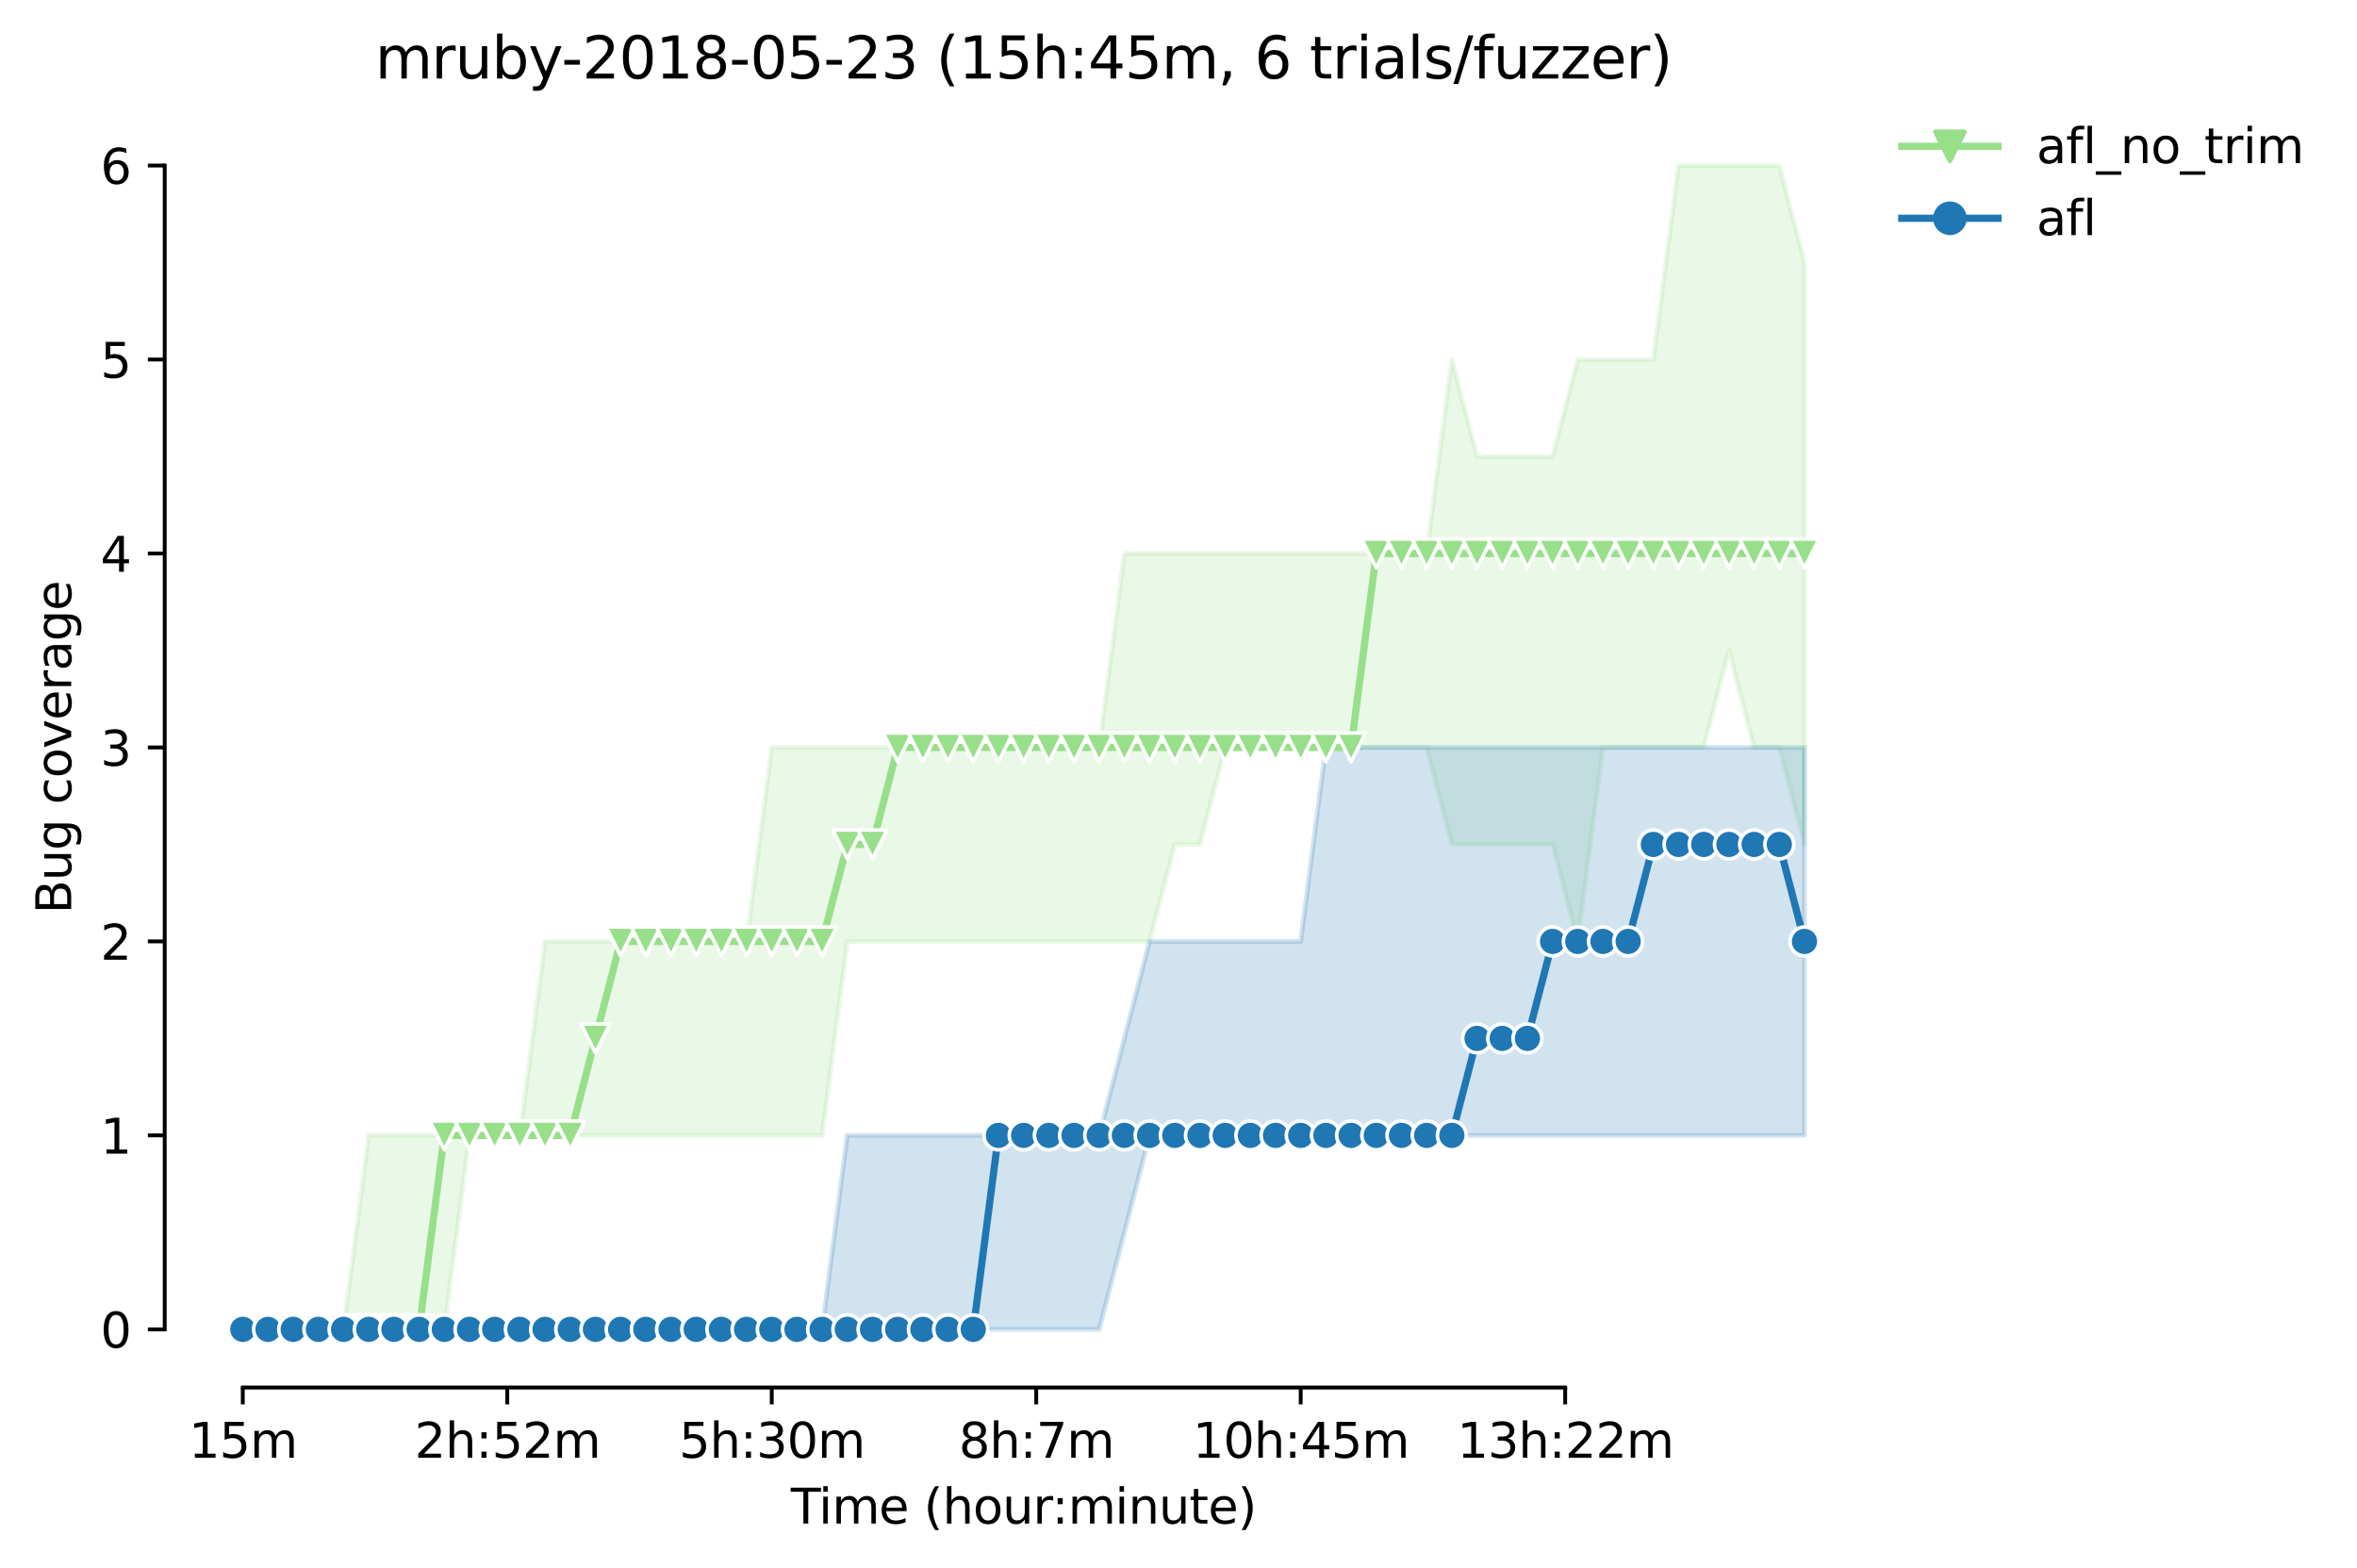 <?xml version="1.0" encoding="utf-8" standalone="no"?>
<!DOCTYPE svg PUBLIC "-//W3C//DTD SVG 1.1//EN"
  "http://www.w3.org/Graphics/SVG/1.1/DTD/svg11.dtd">
<svg height="325.986pt" version="1.1" viewBox="0 0 489.993 325.986" width="489.993pt" xmlns="http://www.w3.org/2000/svg" xmlns:xlink="http://www.w3.org/1999/xlink">
 <defs>
  <style type="text/css">*{stroke-linecap:butt;stroke-linejoin:round;}</style>
 </defs>
 <g id="figure_1">
  <g id="patch_1">
   <path d="M 0 325.986 
L 489.993 325.986 
L 489.993 0 
L 0 0 
z
" style="fill:#ffffff;"/>
  </g>
  <g id="axes_1">
   <g id="patch_2">
    <path d="M 34.241 288.43 
L 391.361 288.43 
L 391.361 22.318 
L 34.241 22.318 
z
" style="fill:#ffffff;"/>
   </g>
   <g id="PolyCollection_1">
    <defs>
     <path d="M 50.473 -49.652 
L 50.473 -49.652 
L 55.71 -49.652 
L 60.946 -49.652 
L 66.182 -49.652 
L 71.419 -49.652 
L 76.655 -49.652 
L 81.892 -49.652 
L 87.128 -49.652 
L 92.364 -49.652 
L 97.601 -89.972 
L 102.837 -89.972 
L 108.073 -89.972 
L 113.31 -89.972 
L 118.546 -89.972 
L 123.782 -89.972 
L 129.019 -89.972 
L 134.255 -89.972 
L 139.492 -89.972 
L 144.728 -89.972 
L 149.964 -89.972 
L 155.201 -89.972 
L 160.437 -89.972 
L 165.673 -89.972 
L 170.91 -89.972 
L 176.146 -130.292 
L 181.382 -130.292 
L 186.619 -130.292 
L 191.855 -130.292 
L 197.092 -130.292 
L 202.328 -130.292 
L 207.564 -130.292 
L 212.801 -130.292 
L 218.037 -130.292 
L 223.273 -130.292 
L 228.51 -130.292 
L 233.746 -130.292 
L 238.982 -130.292 
L 244.219 -150.452 
L 249.455 -150.452 
L 254.692 -170.612 
L 259.928 -170.612 
L 265.164 -170.612 
L 270.401 -170.612 
L 275.637 -170.612 
L 280.873 -170.612 
L 286.11 -170.612 
L 291.346 -170.612 
L 296.582 -170.612 
L 301.819 -150.452 
L 307.055 -150.452 
L 312.292 -150.452 
L 317.528 -150.452 
L 322.764 -150.452 
L 328.001 -130.292 
L 333.237 -170.612 
L 338.473 -170.612 
L 343.71 -170.612 
L 348.946 -170.612 
L 354.182 -170.612 
L 359.419 -190.772 
L 364.655 -170.612 
L 369.892 -170.612 
L 375.128 -150.452 
L 375.128 -271.412 
L 375.128 -271.412 
L 369.892 -291.572 
L 364.655 -291.572 
L 359.419 -291.572 
L 354.182 -291.572 
L 348.946 -291.572 
L 343.71 -251.252 
L 338.473 -251.252 
L 333.237 -251.252 
L 328.001 -251.252 
L 322.764 -231.092 
L 317.528 -231.092 
L 312.292 -231.092 
L 307.055 -231.092 
L 301.819 -251.252 
L 296.582 -210.932 
L 291.346 -210.932 
L 286.11 -210.932 
L 280.873 -210.932 
L 275.637 -210.932 
L 270.401 -210.932 
L 265.164 -210.932 
L 259.928 -210.932 
L 254.692 -210.932 
L 249.455 -210.932 
L 244.219 -210.932 
L 238.982 -210.932 
L 233.746 -210.932 
L 228.51 -170.612 
L 223.273 -170.612 
L 218.037 -170.612 
L 212.801 -170.612 
L 207.564 -170.612 
L 202.328 -170.612 
L 197.092 -170.612 
L 191.855 -170.612 
L 186.619 -170.612 
L 181.382 -170.612 
L 176.146 -170.612 
L 170.91 -170.612 
L 165.673 -170.612 
L 160.437 -170.612 
L 155.201 -130.292 
L 149.964 -130.292 
L 144.728 -130.292 
L 139.492 -130.292 
L 134.255 -130.292 
L 129.019 -130.292 
L 123.782 -130.292 
L 118.546 -130.292 
L 113.31 -130.292 
L 108.073 -89.972 
L 102.837 -89.972 
L 97.601 -89.972 
L 92.364 -89.972 
L 87.128 -89.972 
L 81.892 -89.972 
L 76.655 -89.972 
L 71.419 -49.652 
L 66.182 -49.652 
L 60.946 -49.652 
L 55.71 -49.652 
L 50.473 -49.652 
z
" id="m79eff04189" style="stroke:#98df8a;stroke-opacity:0.2;"/>
    </defs>
    <g clip-path="url(#pde74353e3b)">
     <use style="fill:#98df8a;fill-opacity:0.2;stroke:#98df8a;stroke-opacity:0.2;" x="0" xlink:href="#m79eff04189" y="325.986"/>
    </g>
   </g>
   <g id="PolyCollection_2">
    <defs>
     <path d="M 50.473 -49.652 
L 50.473 -49.652 
L 55.71 -49.652 
L 60.946 -49.652 
L 66.182 -49.652 
L 71.419 -49.652 
L 76.655 -49.652 
L 81.892 -49.652 
L 87.128 -49.652 
L 92.364 -49.652 
L 97.601 -49.652 
L 102.837 -49.652 
L 108.073 -49.652 
L 113.31 -49.652 
L 118.546 -49.652 
L 123.782 -49.652 
L 129.019 -49.652 
L 134.255 -49.652 
L 139.492 -49.652 
L 144.728 -49.652 
L 149.964 -49.652 
L 155.201 -49.652 
L 160.437 -49.652 
L 165.673 -49.652 
L 170.91 -49.652 
L 176.146 -49.652 
L 181.382 -49.652 
L 186.619 -49.652 
L 191.855 -49.652 
L 197.092 -49.652 
L 202.328 -49.652 
L 207.564 -49.652 
L 212.801 -49.652 
L 218.037 -49.652 
L 223.273 -49.652 
L 228.51 -49.652 
L 233.746 -69.812 
L 238.982 -89.972 
L 244.219 -89.972 
L 249.455 -89.972 
L 254.692 -89.972 
L 259.928 -89.972 
L 265.164 -89.972 
L 270.401 -89.972 
L 275.637 -89.972 
L 280.873 -89.972 
L 286.11 -89.972 
L 291.346 -89.972 
L 296.582 -89.972 
L 301.819 -89.972 
L 307.055 -89.972 
L 312.292 -89.972 
L 317.528 -89.972 
L 322.764 -89.972 
L 328.001 -89.972 
L 333.237 -89.972 
L 338.473 -89.972 
L 343.71 -89.972 
L 348.946 -89.972 
L 354.182 -89.972 
L 359.419 -89.972 
L 364.655 -89.972 
L 369.892 -89.972 
L 375.128 -89.972 
L 375.128 -170.612 
L 375.128 -170.612 
L 369.892 -170.612 
L 364.655 -170.612 
L 359.419 -170.612 
L 354.182 -170.612 
L 348.946 -170.612 
L 343.71 -170.612 
L 338.473 -170.612 
L 333.237 -170.612 
L 328.001 -170.612 
L 322.764 -170.612 
L 317.528 -170.612 
L 312.292 -170.612 
L 307.055 -170.612 
L 301.819 -170.612 
L 296.582 -170.612 
L 291.346 -170.612 
L 286.11 -170.612 
L 280.873 -170.612 
L 275.637 -170.612 
L 270.401 -130.292 
L 265.164 -130.292 
L 259.928 -130.292 
L 254.692 -130.292 
L 249.455 -130.292 
L 244.219 -130.292 
L 238.982 -130.292 
L 233.746 -110.132 
L 228.51 -89.972 
L 223.273 -89.972 
L 218.037 -89.972 
L 212.801 -89.972 
L 207.564 -89.972 
L 202.328 -89.972 
L 197.092 -89.972 
L 191.855 -89.972 
L 186.619 -89.972 
L 181.382 -89.972 
L 176.146 -89.972 
L 170.91 -49.652 
L 165.673 -49.652 
L 160.437 -49.652 
L 155.201 -49.652 
L 149.964 -49.652 
L 144.728 -49.652 
L 139.492 -49.652 
L 134.255 -49.652 
L 129.019 -49.652 
L 123.782 -49.652 
L 118.546 -49.652 
L 113.31 -49.652 
L 108.073 -49.652 
L 102.837 -49.652 
L 97.601 -49.652 
L 92.364 -49.652 
L 87.128 -49.652 
L 81.892 -49.652 
L 76.655 -49.652 
L 71.419 -49.652 
L 66.182 -49.652 
L 60.946 -49.652 
L 55.71 -49.652 
L 50.473 -49.652 
z
" id="m6a0fe1aa1b" style="stroke:#1f77b4;stroke-opacity:0.2;"/>
    </defs>
    <g clip-path="url(#pde74353e3b)">
     <use style="fill:#1f77b4;fill-opacity:0.2;stroke:#1f77b4;stroke-opacity:0.2;" x="0" xlink:href="#m6a0fe1aa1b" y="325.986"/>
    </g>
   </g>
   <g id="matplotlib.axis_1">
    <g id="xtick_1">
     <g id="line2d_1">
      <defs>
       <path d="M 0 0 
L 0 3.5 
" id="m03a517acbb" style="stroke:#000000;stroke-width:0.8;"/>
      </defs>
      <g>
       <use style="stroke:#000000;stroke-width:0.8;" x="50.473" xlink:href="#m03a517acbb" y="288.43"/>
      </g>
     </g>
     <g id="text_1">
      <!-- 15m -->
      <g transform="translate(39.241 303.029)scale(0.1 -0.1)">
       <defs>
        <path d="M 794 531 
L 1825 531 
L 1825 4091 
L 703 3866 
L 703 4441 
L 1819 4666 
L 2450 4666 
L 2450 531 
L 3481 531 
L 3481 0 
L 794 0 
L 794 531 
z
" id="DejaVuSans-31" transform="scale(0.016)"/>
        <path d="M 691 4666 
L 3169 4666 
L 3169 4134 
L 1269 4134 
L 1269 2991 
Q 1406 3038 1543 3061 
Q 1681 3084 1819 3084 
Q 2600 3084 3056 2656 
Q 3513 2228 3513 1497 
Q 3513 744 3044 326 
Q 2575 -91 1722 -91 
Q 1428 -91 1123 -41 
Q 819 9 494 109 
L 494 744 
Q 775 591 1075 516 
Q 1375 441 1709 441 
Q 2250 441 2565 725 
Q 2881 1009 2881 1497 
Q 2881 1984 2565 2268 
Q 2250 2553 1709 2553 
Q 1456 2553 1204 2497 
Q 953 2441 691 2322 
L 691 4666 
z
" id="DejaVuSans-35" transform="scale(0.016)"/>
        <path d="M 3328 2828 
Q 3544 3216 3844 3400 
Q 4144 3584 4550 3584 
Q 5097 3584 5394 3201 
Q 5691 2819 5691 2113 
L 5691 0 
L 5113 0 
L 5113 2094 
Q 5113 2597 4934 2840 
Q 4756 3084 4391 3084 
Q 3944 3084 3684 2787 
Q 3425 2491 3425 1978 
L 3425 0 
L 2847 0 
L 2847 2094 
Q 2847 2600 2669 2842 
Q 2491 3084 2119 3084 
Q 1678 3084 1418 2786 
Q 1159 2488 1159 1978 
L 1159 0 
L 581 0 
L 581 3500 
L 1159 3500 
L 1159 2956 
Q 1356 3278 1631 3431 
Q 1906 3584 2284 3584 
Q 2666 3584 2933 3390 
Q 3200 3197 3328 2828 
z
" id="DejaVuSans-6d" transform="scale(0.016)"/>
       </defs>
       <use xlink:href="#DejaVuSans-31"/>
       <use x="63.623" xlink:href="#DejaVuSans-35"/>
       <use x="127.246" xlink:href="#DejaVuSans-6d"/>
      </g>
     </g>
    </g>
    <g id="xtick_2">
     <g id="line2d_2">
      <g>
       <use style="stroke:#000000;stroke-width:0.8;" x="105.455" xlink:href="#m03a517acbb" y="288.43"/>
      </g>
     </g>
     <g id="text_2">
      <!-- 2h:52m -->
      <g transform="translate(86.188 303.029)scale(0.1 -0.1)">
       <defs>
        <path d="M 1228 531 
L 3431 531 
L 3431 0 
L 469 0 
L 469 531 
Q 828 903 1448 1529 
Q 2069 2156 2228 2338 
Q 2531 2678 2651 2914 
Q 2772 3150 2772 3378 
Q 2772 3750 2511 3984 
Q 2250 4219 1831 4219 
Q 1534 4219 1204 4116 
Q 875 4013 500 3803 
L 500 4441 
Q 881 4594 1212 4672 
Q 1544 4750 1819 4750 
Q 2544 4750 2975 4387 
Q 3406 4025 3406 3419 
Q 3406 3131 3298 2873 
Q 3191 2616 2906 2266 
Q 2828 2175 2409 1742 
Q 1991 1309 1228 531 
z
" id="DejaVuSans-32" transform="scale(0.016)"/>
        <path d="M 3513 2113 
L 3513 0 
L 2938 0 
L 2938 2094 
Q 2938 2591 2744 2837 
Q 2550 3084 2163 3084 
Q 1697 3084 1428 2787 
Q 1159 2491 1159 1978 
L 1159 0 
L 581 0 
L 581 4863 
L 1159 4863 
L 1159 2956 
Q 1366 3272 1645 3428 
Q 1925 3584 2291 3584 
Q 2894 3584 3203 3211 
Q 3513 2838 3513 2113 
z
" id="DejaVuSans-68" transform="scale(0.016)"/>
        <path d="M 750 794 
L 1409 794 
L 1409 0 
L 750 0 
L 750 794 
z
M 750 3309 
L 1409 3309 
L 1409 2516 
L 750 2516 
L 750 3309 
z
" id="DejaVuSans-3a" transform="scale(0.016)"/>
       </defs>
       <use xlink:href="#DejaVuSans-32"/>
       <use x="63.623" xlink:href="#DejaVuSans-68"/>
       <use x="127.002" xlink:href="#DejaVuSans-3a"/>
       <use x="160.693" xlink:href="#DejaVuSans-35"/>
       <use x="224.316" xlink:href="#DejaVuSans-32"/>
       <use x="287.939" xlink:href="#DejaVuSans-6d"/>
      </g>
     </g>
    </g>
    <g id="xtick_3">
     <g id="line2d_3">
      <g>
       <use style="stroke:#000000;stroke-width:0.8;" x="160.437" xlink:href="#m03a517acbb" y="288.43"/>
      </g>
     </g>
     <g id="text_3">
      <!-- 5h:30m -->
      <g transform="translate(141.17 303.029)scale(0.1 -0.1)">
       <defs>
        <path d="M 2597 2516 
Q 3050 2419 3304 2112 
Q 3559 1806 3559 1356 
Q 3559 666 3084 287 
Q 2609 -91 1734 -91 
Q 1441 -91 1130 -33 
Q 819 25 488 141 
L 488 750 
Q 750 597 1062 519 
Q 1375 441 1716 441 
Q 2309 441 2620 675 
Q 2931 909 2931 1356 
Q 2931 1769 2642 2001 
Q 2353 2234 1838 2234 
L 1294 2234 
L 1294 2753 
L 1863 2753 
Q 2328 2753 2575 2939 
Q 2822 3125 2822 3475 
Q 2822 3834 2567 4026 
Q 2313 4219 1838 4219 
Q 1578 4219 1281 4162 
Q 984 4106 628 3988 
L 628 4550 
Q 988 4650 1302 4700 
Q 1616 4750 1894 4750 
Q 2613 4750 3031 4423 
Q 3450 4097 3450 3541 
Q 3450 3153 3228 2886 
Q 3006 2619 2597 2516 
z
" id="DejaVuSans-33" transform="scale(0.016)"/>
        <path d="M 2034 4250 
Q 1547 4250 1301 3770 
Q 1056 3291 1056 2328 
Q 1056 1369 1301 889 
Q 1547 409 2034 409 
Q 2525 409 2770 889 
Q 3016 1369 3016 2328 
Q 3016 3291 2770 3770 
Q 2525 4250 2034 4250 
z
M 2034 4750 
Q 2819 4750 3233 4129 
Q 3647 3509 3647 2328 
Q 3647 1150 3233 529 
Q 2819 -91 2034 -91 
Q 1250 -91 836 529 
Q 422 1150 422 2328 
Q 422 3509 836 4129 
Q 1250 4750 2034 4750 
z
" id="DejaVuSans-30" transform="scale(0.016)"/>
       </defs>
       <use xlink:href="#DejaVuSans-35"/>
       <use x="63.623" xlink:href="#DejaVuSans-68"/>
       <use x="127.002" xlink:href="#DejaVuSans-3a"/>
       <use x="160.693" xlink:href="#DejaVuSans-33"/>
       <use x="224.316" xlink:href="#DejaVuSans-30"/>
       <use x="287.939" xlink:href="#DejaVuSans-6d"/>
      </g>
     </g>
    </g>
    <g id="xtick_4">
     <g id="line2d_4">
      <g>
       <use style="stroke:#000000;stroke-width:0.8;" x="215.419" xlink:href="#m03a517acbb" y="288.43"/>
      </g>
     </g>
     <g id="text_4">
      <!-- 8h:7m -->
      <g transform="translate(199.333 303.029)scale(0.1 -0.1)">
       <defs>
        <path d="M 2034 2216 
Q 1584 2216 1326 1975 
Q 1069 1734 1069 1313 
Q 1069 891 1326 650 
Q 1584 409 2034 409 
Q 2484 409 2743 651 
Q 3003 894 3003 1313 
Q 3003 1734 2745 1975 
Q 2488 2216 2034 2216 
z
M 1403 2484 
Q 997 2584 770 2862 
Q 544 3141 544 3541 
Q 544 4100 942 4425 
Q 1341 4750 2034 4750 
Q 2731 4750 3128 4425 
Q 3525 4100 3525 3541 
Q 3525 3141 3298 2862 
Q 3072 2584 2669 2484 
Q 3125 2378 3379 2068 
Q 3634 1759 3634 1313 
Q 3634 634 3220 271 
Q 2806 -91 2034 -91 
Q 1263 -91 848 271 
Q 434 634 434 1313 
Q 434 1759 690 2068 
Q 947 2378 1403 2484 
z
M 1172 3481 
Q 1172 3119 1398 2916 
Q 1625 2713 2034 2713 
Q 2441 2713 2670 2916 
Q 2900 3119 2900 3481 
Q 2900 3844 2670 4047 
Q 2441 4250 2034 4250 
Q 1625 4250 1398 4047 
Q 1172 3844 1172 3481 
z
" id="DejaVuSans-38" transform="scale(0.016)"/>
        <path d="M 525 4666 
L 3525 4666 
L 3525 4397 
L 1831 0 
L 1172 0 
L 2766 4134 
L 525 4134 
L 525 4666 
z
" id="DejaVuSans-37" transform="scale(0.016)"/>
       </defs>
       <use xlink:href="#DejaVuSans-38"/>
       <use x="63.623" xlink:href="#DejaVuSans-68"/>
       <use x="127.002" xlink:href="#DejaVuSans-3a"/>
       <use x="160.693" xlink:href="#DejaVuSans-37"/>
       <use x="224.316" xlink:href="#DejaVuSans-6d"/>
      </g>
     </g>
    </g>
    <g id="xtick_5">
     <g id="line2d_5">
      <g>
       <use style="stroke:#000000;stroke-width:0.8;" x="270.401" xlink:href="#m03a517acbb" y="288.43"/>
      </g>
     </g>
     <g id="text_5">
      <!-- 10h:45m -->
      <g transform="translate(247.952 303.029)scale(0.1 -0.1)">
       <defs>
        <path d="M 2419 4116 
L 825 1625 
L 2419 1625 
L 2419 4116 
z
M 2253 4666 
L 3047 4666 
L 3047 1625 
L 3713 1625 
L 3713 1100 
L 3047 1100 
L 3047 0 
L 2419 0 
L 2419 1100 
L 313 1100 
L 313 1709 
L 2253 4666 
z
" id="DejaVuSans-34" transform="scale(0.016)"/>
       </defs>
       <use xlink:href="#DejaVuSans-31"/>
       <use x="63.623" xlink:href="#DejaVuSans-30"/>
       <use x="127.246" xlink:href="#DejaVuSans-68"/>
       <use x="190.625" xlink:href="#DejaVuSans-3a"/>
       <use x="224.316" xlink:href="#DejaVuSans-34"/>
       <use x="287.939" xlink:href="#DejaVuSans-35"/>
       <use x="351.562" xlink:href="#DejaVuSans-6d"/>
      </g>
     </g>
    </g>
    <g id="xtick_6">
     <g id="line2d_6">
      <g>
       <use style="stroke:#000000;stroke-width:0.8;" x="325.382" xlink:href="#m03a517acbb" y="288.43"/>
      </g>
     </g>
     <g id="text_6">
      <!-- 13h:22m -->
      <g transform="translate(302.934 303.029)scale(0.1 -0.1)">
       <use xlink:href="#DejaVuSans-31"/>
       <use x="63.623" xlink:href="#DejaVuSans-33"/>
       <use x="127.246" xlink:href="#DejaVuSans-68"/>
       <use x="190.625" xlink:href="#DejaVuSans-3a"/>
       <use x="224.316" xlink:href="#DejaVuSans-32"/>
       <use x="287.939" xlink:href="#DejaVuSans-32"/>
       <use x="351.562" xlink:href="#DejaVuSans-6d"/>
      </g>
     </g>
    </g>
    <g id="text_7">
     <!-- Time (hour:minute) -->
     <g transform="translate(164.394 316.707)scale(0.1 -0.1)">
      <defs>
       <path d="M -19 4666 
L 3928 4666 
L 3928 4134 
L 2272 4134 
L 2272 0 
L 1638 0 
L 1638 4134 
L -19 4134 
L -19 4666 
z
" id="DejaVuSans-54" transform="scale(0.016)"/>
       <path d="M 603 3500 
L 1178 3500 
L 1178 0 
L 603 0 
L 603 3500 
z
M 603 4863 
L 1178 4863 
L 1178 4134 
L 603 4134 
L 603 4863 
z
" id="DejaVuSans-69" transform="scale(0.016)"/>
       <path d="M 3597 1894 
L 3597 1613 
L 953 1613 
Q 991 1019 1311 708 
Q 1631 397 2203 397 
Q 2534 397 2845 478 
Q 3156 559 3463 722 
L 3463 178 
Q 3153 47 2828 -22 
Q 2503 -91 2169 -91 
Q 1331 -91 842 396 
Q 353 884 353 1716 
Q 353 2575 817 3079 
Q 1281 3584 2069 3584 
Q 2775 3584 3186 3129 
Q 3597 2675 3597 1894 
z
M 3022 2063 
Q 3016 2534 2758 2815 
Q 2500 3097 2075 3097 
Q 1594 3097 1305 2825 
Q 1016 2553 972 2059 
L 3022 2063 
z
" id="DejaVuSans-65" transform="scale(0.016)"/>
       <path id="DejaVuSans-20" transform="scale(0.016)"/>
       <path d="M 1984 4856 
Q 1566 4138 1362 3434 
Q 1159 2731 1159 2009 
Q 1159 1288 1364 580 
Q 1569 -128 1984 -844 
L 1484 -844 
Q 1016 -109 783 600 
Q 550 1309 550 2009 
Q 550 2706 781 3412 
Q 1013 4119 1484 4856 
L 1984 4856 
z
" id="DejaVuSans-28" transform="scale(0.016)"/>
       <path d="M 1959 3097 
Q 1497 3097 1228 2736 
Q 959 2375 959 1747 
Q 959 1119 1226 758 
Q 1494 397 1959 397 
Q 2419 397 2687 759 
Q 2956 1122 2956 1747 
Q 2956 2369 2687 2733 
Q 2419 3097 1959 3097 
z
M 1959 3584 
Q 2709 3584 3137 3096 
Q 3566 2609 3566 1747 
Q 3566 888 3137 398 
Q 2709 -91 1959 -91 
Q 1206 -91 779 398 
Q 353 888 353 1747 
Q 353 2609 779 3096 
Q 1206 3584 1959 3584 
z
" id="DejaVuSans-6f" transform="scale(0.016)"/>
       <path d="M 544 1381 
L 544 3500 
L 1119 3500 
L 1119 1403 
Q 1119 906 1312 657 
Q 1506 409 1894 409 
Q 2359 409 2629 706 
Q 2900 1003 2900 1516 
L 2900 3500 
L 3475 3500 
L 3475 0 
L 2900 0 
L 2900 538 
Q 2691 219 2414 64 
Q 2138 -91 1772 -91 
Q 1169 -91 856 284 
Q 544 659 544 1381 
z
M 1991 3584 
L 1991 3584 
z
" id="DejaVuSans-75" transform="scale(0.016)"/>
       <path d="M 2631 2963 
Q 2534 3019 2420 3045 
Q 2306 3072 2169 3072 
Q 1681 3072 1420 2755 
Q 1159 2438 1159 1844 
L 1159 0 
L 581 0 
L 581 3500 
L 1159 3500 
L 1159 2956 
Q 1341 3275 1631 3429 
Q 1922 3584 2338 3584 
Q 2397 3584 2469 3576 
Q 2541 3569 2628 3553 
L 2631 2963 
z
" id="DejaVuSans-72" transform="scale(0.016)"/>
       <path d="M 3513 2113 
L 3513 0 
L 2938 0 
L 2938 2094 
Q 2938 2591 2744 2837 
Q 2550 3084 2163 3084 
Q 1697 3084 1428 2787 
Q 1159 2491 1159 1978 
L 1159 0 
L 581 0 
L 581 3500 
L 1159 3500 
L 1159 2956 
Q 1366 3272 1645 3428 
Q 1925 3584 2291 3584 
Q 2894 3584 3203 3211 
Q 3513 2838 3513 2113 
z
" id="DejaVuSans-6e" transform="scale(0.016)"/>
       <path d="M 1172 4494 
L 1172 3500 
L 2356 3500 
L 2356 3053 
L 1172 3053 
L 1172 1153 
Q 1172 725 1289 603 
Q 1406 481 1766 481 
L 2356 481 
L 2356 0 
L 1766 0 
Q 1100 0 847 248 
Q 594 497 594 1153 
L 594 3053 
L 172 3053 
L 172 3500 
L 594 3500 
L 594 4494 
L 1172 4494 
z
" id="DejaVuSans-74" transform="scale(0.016)"/>
       <path d="M 513 4856 
L 1013 4856 
Q 1481 4119 1714 3412 
Q 1947 2706 1947 2009 
Q 1947 1309 1714 600 
Q 1481 -109 1013 -844 
L 513 -844 
Q 928 -128 1133 580 
Q 1338 1288 1338 2009 
Q 1338 2731 1133 3434 
Q 928 4138 513 4856 
z
" id="DejaVuSans-29" transform="scale(0.016)"/>
      </defs>
      <use xlink:href="#DejaVuSans-54"/>
      <use x="57.959" xlink:href="#DejaVuSans-69"/>
      <use x="85.742" xlink:href="#DejaVuSans-6d"/>
      <use x="183.154" xlink:href="#DejaVuSans-65"/>
      <use x="244.678" xlink:href="#DejaVuSans-20"/>
      <use x="276.465" xlink:href="#DejaVuSans-28"/>
      <use x="315.479" xlink:href="#DejaVuSans-68"/>
      <use x="378.857" xlink:href="#DejaVuSans-6f"/>
      <use x="440.039" xlink:href="#DejaVuSans-75"/>
      <use x="503.418" xlink:href="#DejaVuSans-72"/>
      <use x="542.781" xlink:href="#DejaVuSans-3a"/>
      <use x="576.473" xlink:href="#DejaVuSans-6d"/>
      <use x="673.885" xlink:href="#DejaVuSans-69"/>
      <use x="701.668" xlink:href="#DejaVuSans-6e"/>
      <use x="765.047" xlink:href="#DejaVuSans-75"/>
      <use x="828.426" xlink:href="#DejaVuSans-74"/>
      <use x="867.635" xlink:href="#DejaVuSans-65"/>
      <use x="929.158" xlink:href="#DejaVuSans-29"/>
     </g>
    </g>
   </g>
   <g id="matplotlib.axis_2">
    <g id="ytick_1">
     <g id="line2d_7">
      <defs>
       <path d="M 0 0 
L -3.5 0 
" id="mbe9d8f2638" style="stroke:#000000;stroke-width:0.8;"/>
      </defs>
      <g>
       <use style="stroke:#000000;stroke-width:0.8;" x="34.241" xlink:href="#mbe9d8f2638" y="276.334"/>
      </g>
     </g>
     <g id="text_8">
      <!-- 0 -->
      <g transform="translate(20.878 280.133)scale(0.1 -0.1)">
       <use xlink:href="#DejaVuSans-30"/>
      </g>
     </g>
    </g>
    <g id="ytick_2">
     <g id="line2d_8">
      <g>
       <use style="stroke:#000000;stroke-width:0.8;" x="34.241" xlink:href="#mbe9d8f2638" y="236.014"/>
      </g>
     </g>
     <g id="text_9">
      <!-- 1 -->
      <g transform="translate(20.878 239.813)scale(0.1 -0.1)">
       <use xlink:href="#DejaVuSans-31"/>
      </g>
     </g>
    </g>
    <g id="ytick_3">
     <g id="line2d_9">
      <g>
       <use style="stroke:#000000;stroke-width:0.8;" x="34.241" xlink:href="#mbe9d8f2638" y="195.694"/>
      </g>
     </g>
     <g id="text_10">
      <!-- 2 -->
      <g transform="translate(20.878 199.493)scale(0.1 -0.1)">
       <use xlink:href="#DejaVuSans-32"/>
      </g>
     </g>
    </g>
    <g id="ytick_4">
     <g id="line2d_10">
      <g>
       <use style="stroke:#000000;stroke-width:0.8;" x="34.241" xlink:href="#mbe9d8f2638" y="155.374"/>
      </g>
     </g>
     <g id="text_11">
      <!-- 3 -->
      <g transform="translate(20.878 159.173)scale(0.1 -0.1)">
       <use xlink:href="#DejaVuSans-33"/>
      </g>
     </g>
    </g>
    <g id="ytick_5">
     <g id="line2d_11">
      <g>
       <use style="stroke:#000000;stroke-width:0.8;" x="34.241" xlink:href="#mbe9d8f2638" y="115.054"/>
      </g>
     </g>
     <g id="text_12">
      <!-- 4 -->
      <g transform="translate(20.878 118.853)scale(0.1 -0.1)">
       <use xlink:href="#DejaVuSans-34"/>
      </g>
     </g>
    </g>
    <g id="ytick_6">
     <g id="line2d_12">
      <g>
       <use style="stroke:#000000;stroke-width:0.8;" x="34.241" xlink:href="#mbe9d8f2638" y="74.734"/>
      </g>
     </g>
     <g id="text_13">
      <!-- 5 -->
      <g transform="translate(20.878 78.533)scale(0.1 -0.1)">
       <use xlink:href="#DejaVuSans-35"/>
      </g>
     </g>
    </g>
    <g id="ytick_7">
     <g id="line2d_13">
      <g>
       <use style="stroke:#000000;stroke-width:0.8;" x="34.241" xlink:href="#mbe9d8f2638" y="34.414"/>
      </g>
     </g>
     <g id="text_14">
      <!-- 6 -->
      <g transform="translate(20.878 38.213)scale(0.1 -0.1)">
       <defs>
        <path d="M 2113 2584 
Q 1688 2584 1439 2293 
Q 1191 2003 1191 1497 
Q 1191 994 1439 701 
Q 1688 409 2113 409 
Q 2538 409 2786 701 
Q 3034 994 3034 1497 
Q 3034 2003 2786 2293 
Q 2538 2584 2113 2584 
z
M 3366 4563 
L 3366 3988 
Q 3128 4100 2886 4159 
Q 2644 4219 2406 4219 
Q 1781 4219 1451 3797 
Q 1122 3375 1075 2522 
Q 1259 2794 1537 2939 
Q 1816 3084 2150 3084 
Q 2853 3084 3261 2657 
Q 3669 2231 3669 1497 
Q 3669 778 3244 343 
Q 2819 -91 2113 -91 
Q 1303 -91 875 529 
Q 447 1150 447 2328 
Q 447 3434 972 4092 
Q 1497 4750 2381 4750 
Q 2619 4750 2861 4703 
Q 3103 4656 3366 4563 
z
" id="DejaVuSans-36" transform="scale(0.016)"/>
       </defs>
       <use xlink:href="#DejaVuSans-36"/>
      </g>
     </g>
    </g>
    <g id="text_15">
     <!-- Bug coverage -->
     <g transform="translate(14.798 189.951)rotate(-90)scale(0.1 -0.1)">
      <defs>
       <path d="M 1259 2228 
L 1259 519 
L 2272 519 
Q 2781 519 3026 730 
Q 3272 941 3272 1375 
Q 3272 1813 3026 2020 
Q 2781 2228 2272 2228 
L 1259 2228 
z
M 1259 4147 
L 1259 2741 
L 2194 2741 
Q 2656 2741 2882 2914 
Q 3109 3088 3109 3444 
Q 3109 3797 2882 3972 
Q 2656 4147 2194 4147 
L 1259 4147 
z
M 628 4666 
L 2241 4666 
Q 2963 4666 3353 4366 
Q 3744 4066 3744 3513 
Q 3744 3084 3544 2831 
Q 3344 2578 2956 2516 
Q 3422 2416 3680 2098 
Q 3938 1781 3938 1306 
Q 3938 681 3513 340 
Q 3088 0 2303 0 
L 628 0 
L 628 4666 
z
" id="DejaVuSans-42" transform="scale(0.016)"/>
       <path d="M 2906 1791 
Q 2906 2416 2648 2759 
Q 2391 3103 1925 3103 
Q 1463 3103 1205 2759 
Q 947 2416 947 1791 
Q 947 1169 1205 825 
Q 1463 481 1925 481 
Q 2391 481 2648 825 
Q 2906 1169 2906 1791 
z
M 3481 434 
Q 3481 -459 3084 -895 
Q 2688 -1331 1869 -1331 
Q 1566 -1331 1297 -1286 
Q 1028 -1241 775 -1147 
L 775 -588 
Q 1028 -725 1275 -790 
Q 1522 -856 1778 -856 
Q 2344 -856 2625 -561 
Q 2906 -266 2906 331 
L 2906 616 
Q 2728 306 2450 153 
Q 2172 0 1784 0 
Q 1141 0 747 490 
Q 353 981 353 1791 
Q 353 2603 747 3093 
Q 1141 3584 1784 3584 
Q 2172 3584 2450 3431 
Q 2728 3278 2906 2969 
L 2906 3500 
L 3481 3500 
L 3481 434 
z
" id="DejaVuSans-67" transform="scale(0.016)"/>
       <path d="M 3122 3366 
L 3122 2828 
Q 2878 2963 2633 3030 
Q 2388 3097 2138 3097 
Q 1578 3097 1268 2742 
Q 959 2388 959 1747 
Q 959 1106 1268 751 
Q 1578 397 2138 397 
Q 2388 397 2633 464 
Q 2878 531 3122 666 
L 3122 134 
Q 2881 22 2623 -34 
Q 2366 -91 2075 -91 
Q 1284 -91 818 406 
Q 353 903 353 1747 
Q 353 2603 823 3093 
Q 1294 3584 2113 3584 
Q 2378 3584 2631 3529 
Q 2884 3475 3122 3366 
z
" id="DejaVuSans-63" transform="scale(0.016)"/>
       <path d="M 191 3500 
L 800 3500 
L 1894 563 
L 2988 3500 
L 3597 3500 
L 2284 0 
L 1503 0 
L 191 3500 
z
" id="DejaVuSans-76" transform="scale(0.016)"/>
       <path d="M 2194 1759 
Q 1497 1759 1228 1600 
Q 959 1441 959 1056 
Q 959 750 1161 570 
Q 1363 391 1709 391 
Q 2188 391 2477 730 
Q 2766 1069 2766 1631 
L 2766 1759 
L 2194 1759 
z
M 3341 1997 
L 3341 0 
L 2766 0 
L 2766 531 
Q 2569 213 2275 61 
Q 1981 -91 1556 -91 
Q 1019 -91 701 211 
Q 384 513 384 1019 
Q 384 1609 779 1909 
Q 1175 2209 1959 2209 
L 2766 2209 
L 2766 2266 
Q 2766 2663 2505 2880 
Q 2244 3097 1772 3097 
Q 1472 3097 1187 3025 
Q 903 2953 641 2809 
L 641 3341 
Q 956 3463 1253 3523 
Q 1550 3584 1831 3584 
Q 2591 3584 2966 3190 
Q 3341 2797 3341 1997 
z
" id="DejaVuSans-61" transform="scale(0.016)"/>
      </defs>
      <use xlink:href="#DejaVuSans-42"/>
      <use x="68.604" xlink:href="#DejaVuSans-75"/>
      <use x="131.982" xlink:href="#DejaVuSans-67"/>
      <use x="195.459" xlink:href="#DejaVuSans-20"/>
      <use x="227.246" xlink:href="#DejaVuSans-63"/>
      <use x="282.227" xlink:href="#DejaVuSans-6f"/>
      <use x="343.408" xlink:href="#DejaVuSans-76"/>
      <use x="402.588" xlink:href="#DejaVuSans-65"/>
      <use x="464.111" xlink:href="#DejaVuSans-72"/>
      <use x="505.225" xlink:href="#DejaVuSans-61"/>
      <use x="566.504" xlink:href="#DejaVuSans-67"/>
      <use x="629.98" xlink:href="#DejaVuSans-65"/>
     </g>
    </g>
   </g>
   <g id="line2d_14">
    <path clip-path="url(#pde74353e3b)" d="M 50.473 276.334 
L 55.71 276.334 
L 60.946 276.334 
L 66.182 276.334 
L 71.419 276.334 
L 76.655 276.334 
L 81.892 276.334 
L 87.128 276.334 
L 92.364 236.014 
L 97.601 236.014 
L 102.837 236.014 
L 108.073 236.014 
L 113.31 236.014 
L 118.546 236.014 
L 123.782 215.854 
L 129.019 195.694 
L 134.255 195.694 
L 139.492 195.694 
L 144.728 195.694 
L 149.964 195.694 
L 155.201 195.694 
L 160.437 195.694 
L 165.673 195.694 
L 170.91 195.694 
L 176.146 175.534 
L 181.382 175.534 
L 186.619 155.374 
L 191.855 155.374 
L 197.092 155.374 
L 202.328 155.374 
L 207.564 155.374 
L 212.801 155.374 
L 218.037 155.374 
L 223.273 155.374 
L 228.51 155.374 
L 233.746 155.374 
L 238.982 155.374 
L 244.219 155.374 
L 249.455 155.374 
L 254.692 155.374 
L 259.928 155.374 
L 265.164 155.374 
L 270.401 155.374 
L 275.637 155.374 
L 280.873 155.374 
L 286.11 115.054 
L 291.346 115.054 
L 296.582 115.054 
L 301.819 115.054 
L 307.055 115.054 
L 312.292 115.054 
L 317.528 115.054 
L 322.764 115.054 
L 328.001 115.054 
L 333.237 115.054 
L 338.473 115.054 
L 343.71 115.054 
L 348.946 115.054 
L 354.182 115.054 
L 359.419 115.054 
L 364.655 115.054 
L 369.892 115.054 
L 375.128 115.054 
" style="fill:none;stroke:#98df8a;stroke-linecap:square;stroke-width:1.5;"/>
    <defs>
     <path d="M -0 3 
L 3 -3 
L -3 -3 
z
" id="m19d6942832" style="stroke:#ffffff;stroke-linejoin:miter;stroke-width:0.75;"/>
    </defs>
    <g clip-path="url(#pde74353e3b)">
     <use style="fill:#98df8a;stroke:#ffffff;stroke-linejoin:miter;stroke-width:0.75;" x="50.473" xlink:href="#m19d6942832" y="276.334"/>
     <use style="fill:#98df8a;stroke:#ffffff;stroke-linejoin:miter;stroke-width:0.75;" x="55.71" xlink:href="#m19d6942832" y="276.334"/>
     <use style="fill:#98df8a;stroke:#ffffff;stroke-linejoin:miter;stroke-width:0.75;" x="60.946" xlink:href="#m19d6942832" y="276.334"/>
     <use style="fill:#98df8a;stroke:#ffffff;stroke-linejoin:miter;stroke-width:0.75;" x="66.182" xlink:href="#m19d6942832" y="276.334"/>
     <use style="fill:#98df8a;stroke:#ffffff;stroke-linejoin:miter;stroke-width:0.75;" x="71.419" xlink:href="#m19d6942832" y="276.334"/>
     <use style="fill:#98df8a;stroke:#ffffff;stroke-linejoin:miter;stroke-width:0.75;" x="76.655" xlink:href="#m19d6942832" y="276.334"/>
     <use style="fill:#98df8a;stroke:#ffffff;stroke-linejoin:miter;stroke-width:0.75;" x="81.892" xlink:href="#m19d6942832" y="276.334"/>
     <use style="fill:#98df8a;stroke:#ffffff;stroke-linejoin:miter;stroke-width:0.75;" x="87.128" xlink:href="#m19d6942832" y="276.334"/>
     <use style="fill:#98df8a;stroke:#ffffff;stroke-linejoin:miter;stroke-width:0.75;" x="92.364" xlink:href="#m19d6942832" y="236.014"/>
     <use style="fill:#98df8a;stroke:#ffffff;stroke-linejoin:miter;stroke-width:0.75;" x="97.601" xlink:href="#m19d6942832" y="236.014"/>
     <use style="fill:#98df8a;stroke:#ffffff;stroke-linejoin:miter;stroke-width:0.75;" x="102.837" xlink:href="#m19d6942832" y="236.014"/>
     <use style="fill:#98df8a;stroke:#ffffff;stroke-linejoin:miter;stroke-width:0.75;" x="108.073" xlink:href="#m19d6942832" y="236.014"/>
     <use style="fill:#98df8a;stroke:#ffffff;stroke-linejoin:miter;stroke-width:0.75;" x="113.31" xlink:href="#m19d6942832" y="236.014"/>
     <use style="fill:#98df8a;stroke:#ffffff;stroke-linejoin:miter;stroke-width:0.75;" x="118.546" xlink:href="#m19d6942832" y="236.014"/>
     <use style="fill:#98df8a;stroke:#ffffff;stroke-linejoin:miter;stroke-width:0.75;" x="123.782" xlink:href="#m19d6942832" y="215.854"/>
     <use style="fill:#98df8a;stroke:#ffffff;stroke-linejoin:miter;stroke-width:0.75;" x="129.019" xlink:href="#m19d6942832" y="195.694"/>
     <use style="fill:#98df8a;stroke:#ffffff;stroke-linejoin:miter;stroke-width:0.75;" x="134.255" xlink:href="#m19d6942832" y="195.694"/>
     <use style="fill:#98df8a;stroke:#ffffff;stroke-linejoin:miter;stroke-width:0.75;" x="139.492" xlink:href="#m19d6942832" y="195.694"/>
     <use style="fill:#98df8a;stroke:#ffffff;stroke-linejoin:miter;stroke-width:0.75;" x="144.728" xlink:href="#m19d6942832" y="195.694"/>
     <use style="fill:#98df8a;stroke:#ffffff;stroke-linejoin:miter;stroke-width:0.75;" x="149.964" xlink:href="#m19d6942832" y="195.694"/>
     <use style="fill:#98df8a;stroke:#ffffff;stroke-linejoin:miter;stroke-width:0.75;" x="155.201" xlink:href="#m19d6942832" y="195.694"/>
     <use style="fill:#98df8a;stroke:#ffffff;stroke-linejoin:miter;stroke-width:0.75;" x="160.437" xlink:href="#m19d6942832" y="195.694"/>
     <use style="fill:#98df8a;stroke:#ffffff;stroke-linejoin:miter;stroke-width:0.75;" x="165.673" xlink:href="#m19d6942832" y="195.694"/>
     <use style="fill:#98df8a;stroke:#ffffff;stroke-linejoin:miter;stroke-width:0.75;" x="170.91" xlink:href="#m19d6942832" y="195.694"/>
     <use style="fill:#98df8a;stroke:#ffffff;stroke-linejoin:miter;stroke-width:0.75;" x="176.146" xlink:href="#m19d6942832" y="175.534"/>
     <use style="fill:#98df8a;stroke:#ffffff;stroke-linejoin:miter;stroke-width:0.75;" x="181.382" xlink:href="#m19d6942832" y="175.534"/>
     <use style="fill:#98df8a;stroke:#ffffff;stroke-linejoin:miter;stroke-width:0.75;" x="186.619" xlink:href="#m19d6942832" y="155.374"/>
     <use style="fill:#98df8a;stroke:#ffffff;stroke-linejoin:miter;stroke-width:0.75;" x="191.855" xlink:href="#m19d6942832" y="155.374"/>
     <use style="fill:#98df8a;stroke:#ffffff;stroke-linejoin:miter;stroke-width:0.75;" x="197.092" xlink:href="#m19d6942832" y="155.374"/>
     <use style="fill:#98df8a;stroke:#ffffff;stroke-linejoin:miter;stroke-width:0.75;" x="202.328" xlink:href="#m19d6942832" y="155.374"/>
     <use style="fill:#98df8a;stroke:#ffffff;stroke-linejoin:miter;stroke-width:0.75;" x="207.564" xlink:href="#m19d6942832" y="155.374"/>
     <use style="fill:#98df8a;stroke:#ffffff;stroke-linejoin:miter;stroke-width:0.75;" x="212.801" xlink:href="#m19d6942832" y="155.374"/>
     <use style="fill:#98df8a;stroke:#ffffff;stroke-linejoin:miter;stroke-width:0.75;" x="218.037" xlink:href="#m19d6942832" y="155.374"/>
     <use style="fill:#98df8a;stroke:#ffffff;stroke-linejoin:miter;stroke-width:0.75;" x="223.273" xlink:href="#m19d6942832" y="155.374"/>
     <use style="fill:#98df8a;stroke:#ffffff;stroke-linejoin:miter;stroke-width:0.75;" x="228.51" xlink:href="#m19d6942832" y="155.374"/>
     <use style="fill:#98df8a;stroke:#ffffff;stroke-linejoin:miter;stroke-width:0.75;" x="233.746" xlink:href="#m19d6942832" y="155.374"/>
     <use style="fill:#98df8a;stroke:#ffffff;stroke-linejoin:miter;stroke-width:0.75;" x="238.982" xlink:href="#m19d6942832" y="155.374"/>
     <use style="fill:#98df8a;stroke:#ffffff;stroke-linejoin:miter;stroke-width:0.75;" x="244.219" xlink:href="#m19d6942832" y="155.374"/>
     <use style="fill:#98df8a;stroke:#ffffff;stroke-linejoin:miter;stroke-width:0.75;" x="249.455" xlink:href="#m19d6942832" y="155.374"/>
     <use style="fill:#98df8a;stroke:#ffffff;stroke-linejoin:miter;stroke-width:0.75;" x="254.692" xlink:href="#m19d6942832" y="155.374"/>
     <use style="fill:#98df8a;stroke:#ffffff;stroke-linejoin:miter;stroke-width:0.75;" x="259.928" xlink:href="#m19d6942832" y="155.374"/>
     <use style="fill:#98df8a;stroke:#ffffff;stroke-linejoin:miter;stroke-width:0.75;" x="265.164" xlink:href="#m19d6942832" y="155.374"/>
     <use style="fill:#98df8a;stroke:#ffffff;stroke-linejoin:miter;stroke-width:0.75;" x="270.401" xlink:href="#m19d6942832" y="155.374"/>
     <use style="fill:#98df8a;stroke:#ffffff;stroke-linejoin:miter;stroke-width:0.75;" x="275.637" xlink:href="#m19d6942832" y="155.374"/>
     <use style="fill:#98df8a;stroke:#ffffff;stroke-linejoin:miter;stroke-width:0.75;" x="280.873" xlink:href="#m19d6942832" y="155.374"/>
     <use style="fill:#98df8a;stroke:#ffffff;stroke-linejoin:miter;stroke-width:0.75;" x="286.11" xlink:href="#m19d6942832" y="115.054"/>
     <use style="fill:#98df8a;stroke:#ffffff;stroke-linejoin:miter;stroke-width:0.75;" x="291.346" xlink:href="#m19d6942832" y="115.054"/>
     <use style="fill:#98df8a;stroke:#ffffff;stroke-linejoin:miter;stroke-width:0.75;" x="296.582" xlink:href="#m19d6942832" y="115.054"/>
     <use style="fill:#98df8a;stroke:#ffffff;stroke-linejoin:miter;stroke-width:0.75;" x="301.819" xlink:href="#m19d6942832" y="115.054"/>
     <use style="fill:#98df8a;stroke:#ffffff;stroke-linejoin:miter;stroke-width:0.75;" x="307.055" xlink:href="#m19d6942832" y="115.054"/>
     <use style="fill:#98df8a;stroke:#ffffff;stroke-linejoin:miter;stroke-width:0.75;" x="312.292" xlink:href="#m19d6942832" y="115.054"/>
     <use style="fill:#98df8a;stroke:#ffffff;stroke-linejoin:miter;stroke-width:0.75;" x="317.528" xlink:href="#m19d6942832" y="115.054"/>
     <use style="fill:#98df8a;stroke:#ffffff;stroke-linejoin:miter;stroke-width:0.75;" x="322.764" xlink:href="#m19d6942832" y="115.054"/>
     <use style="fill:#98df8a;stroke:#ffffff;stroke-linejoin:miter;stroke-width:0.75;" x="328.001" xlink:href="#m19d6942832" y="115.054"/>
     <use style="fill:#98df8a;stroke:#ffffff;stroke-linejoin:miter;stroke-width:0.75;" x="333.237" xlink:href="#m19d6942832" y="115.054"/>
     <use style="fill:#98df8a;stroke:#ffffff;stroke-linejoin:miter;stroke-width:0.75;" x="338.473" xlink:href="#m19d6942832" y="115.054"/>
     <use style="fill:#98df8a;stroke:#ffffff;stroke-linejoin:miter;stroke-width:0.75;" x="343.71" xlink:href="#m19d6942832" y="115.054"/>
     <use style="fill:#98df8a;stroke:#ffffff;stroke-linejoin:miter;stroke-width:0.75;" x="348.946" xlink:href="#m19d6942832" y="115.054"/>
     <use style="fill:#98df8a;stroke:#ffffff;stroke-linejoin:miter;stroke-width:0.75;" x="354.182" xlink:href="#m19d6942832" y="115.054"/>
     <use style="fill:#98df8a;stroke:#ffffff;stroke-linejoin:miter;stroke-width:0.75;" x="359.419" xlink:href="#m19d6942832" y="115.054"/>
     <use style="fill:#98df8a;stroke:#ffffff;stroke-linejoin:miter;stroke-width:0.75;" x="364.655" xlink:href="#m19d6942832" y="115.054"/>
     <use style="fill:#98df8a;stroke:#ffffff;stroke-linejoin:miter;stroke-width:0.75;" x="369.892" xlink:href="#m19d6942832" y="115.054"/>
     <use style="fill:#98df8a;stroke:#ffffff;stroke-linejoin:miter;stroke-width:0.75;" x="375.128" xlink:href="#m19d6942832" y="115.054"/>
    </g>
   </g>
   <g id="line2d_15">
    <path clip-path="url(#pde74353e3b)" d="M 50.473 276.334 
L 55.71 276.334 
L 60.946 276.334 
L 66.182 276.334 
L 71.419 276.334 
L 76.655 276.334 
L 81.892 276.334 
L 87.128 276.334 
L 92.364 276.334 
L 97.601 276.334 
L 102.837 276.334 
L 108.073 276.334 
L 113.31 276.334 
L 118.546 276.334 
L 123.782 276.334 
L 129.019 276.334 
L 134.255 276.334 
L 139.492 276.334 
L 144.728 276.334 
L 149.964 276.334 
L 155.201 276.334 
L 160.437 276.334 
L 165.673 276.334 
L 170.91 276.334 
L 176.146 276.334 
L 181.382 276.334 
L 186.619 276.334 
L 191.855 276.334 
L 197.092 276.334 
L 202.328 276.334 
L 207.564 236.014 
L 212.801 236.014 
L 218.037 236.014 
L 223.273 236.014 
L 228.51 236.014 
L 233.746 236.014 
L 238.982 236.014 
L 244.219 236.014 
L 249.455 236.014 
L 254.692 236.014 
L 259.928 236.014 
L 265.164 236.014 
L 270.401 236.014 
L 275.637 236.014 
L 280.873 236.014 
L 286.11 236.014 
L 291.346 236.014 
L 296.582 236.014 
L 301.819 236.014 
L 307.055 215.854 
L 312.292 215.854 
L 317.528 215.854 
L 322.764 195.694 
L 328.001 195.694 
L 333.237 195.694 
L 338.473 195.694 
L 343.71 175.534 
L 348.946 175.534 
L 354.182 175.534 
L 359.419 175.534 
L 364.655 175.534 
L 369.892 175.534 
L 375.128 195.694 
" style="fill:none;stroke:#1f77b4;stroke-linecap:square;stroke-width:1.5;"/>
    <defs>
     <path d="M 0 3 
C 0.796 3 1.559 2.684 2.121 2.121 
C 2.684 1.559 3 0.796 3 0 
C 3 -0.796 2.684 -1.559 2.121 -2.121 
C 1.559 -2.684 0.796 -3 0 -3 
C -0.796 -3 -1.559 -2.684 -2.121 -2.121 
C -2.684 -1.559 -3 -0.796 -3 0 
C -3 0.796 -2.684 1.559 -2.121 2.121 
C -1.559 2.684 -0.796 3 0 3 
z
" id="m5ffd3c8b62" style="stroke:#ffffff;stroke-width:0.75;"/>
    </defs>
    <g clip-path="url(#pde74353e3b)">
     <use style="fill:#1f77b4;stroke:#ffffff;stroke-width:0.75;" x="50.473" xlink:href="#m5ffd3c8b62" y="276.334"/>
     <use style="fill:#1f77b4;stroke:#ffffff;stroke-width:0.75;" x="55.71" xlink:href="#m5ffd3c8b62" y="276.334"/>
     <use style="fill:#1f77b4;stroke:#ffffff;stroke-width:0.75;" x="60.946" xlink:href="#m5ffd3c8b62" y="276.334"/>
     <use style="fill:#1f77b4;stroke:#ffffff;stroke-width:0.75;" x="66.182" xlink:href="#m5ffd3c8b62" y="276.334"/>
     <use style="fill:#1f77b4;stroke:#ffffff;stroke-width:0.75;" x="71.419" xlink:href="#m5ffd3c8b62" y="276.334"/>
     <use style="fill:#1f77b4;stroke:#ffffff;stroke-width:0.75;" x="76.655" xlink:href="#m5ffd3c8b62" y="276.334"/>
     <use style="fill:#1f77b4;stroke:#ffffff;stroke-width:0.75;" x="81.892" xlink:href="#m5ffd3c8b62" y="276.334"/>
     <use style="fill:#1f77b4;stroke:#ffffff;stroke-width:0.75;" x="87.128" xlink:href="#m5ffd3c8b62" y="276.334"/>
     <use style="fill:#1f77b4;stroke:#ffffff;stroke-width:0.75;" x="92.364" xlink:href="#m5ffd3c8b62" y="276.334"/>
     <use style="fill:#1f77b4;stroke:#ffffff;stroke-width:0.75;" x="97.601" xlink:href="#m5ffd3c8b62" y="276.334"/>
     <use style="fill:#1f77b4;stroke:#ffffff;stroke-width:0.75;" x="102.837" xlink:href="#m5ffd3c8b62" y="276.334"/>
     <use style="fill:#1f77b4;stroke:#ffffff;stroke-width:0.75;" x="108.073" xlink:href="#m5ffd3c8b62" y="276.334"/>
     <use style="fill:#1f77b4;stroke:#ffffff;stroke-width:0.75;" x="113.31" xlink:href="#m5ffd3c8b62" y="276.334"/>
     <use style="fill:#1f77b4;stroke:#ffffff;stroke-width:0.75;" x="118.546" xlink:href="#m5ffd3c8b62" y="276.334"/>
     <use style="fill:#1f77b4;stroke:#ffffff;stroke-width:0.75;" x="123.782" xlink:href="#m5ffd3c8b62" y="276.334"/>
     <use style="fill:#1f77b4;stroke:#ffffff;stroke-width:0.75;" x="129.019" xlink:href="#m5ffd3c8b62" y="276.334"/>
     <use style="fill:#1f77b4;stroke:#ffffff;stroke-width:0.75;" x="134.255" xlink:href="#m5ffd3c8b62" y="276.334"/>
     <use style="fill:#1f77b4;stroke:#ffffff;stroke-width:0.75;" x="139.492" xlink:href="#m5ffd3c8b62" y="276.334"/>
     <use style="fill:#1f77b4;stroke:#ffffff;stroke-width:0.75;" x="144.728" xlink:href="#m5ffd3c8b62" y="276.334"/>
     <use style="fill:#1f77b4;stroke:#ffffff;stroke-width:0.75;" x="149.964" xlink:href="#m5ffd3c8b62" y="276.334"/>
     <use style="fill:#1f77b4;stroke:#ffffff;stroke-width:0.75;" x="155.201" xlink:href="#m5ffd3c8b62" y="276.334"/>
     <use style="fill:#1f77b4;stroke:#ffffff;stroke-width:0.75;" x="160.437" xlink:href="#m5ffd3c8b62" y="276.334"/>
     <use style="fill:#1f77b4;stroke:#ffffff;stroke-width:0.75;" x="165.673" xlink:href="#m5ffd3c8b62" y="276.334"/>
     <use style="fill:#1f77b4;stroke:#ffffff;stroke-width:0.75;" x="170.91" xlink:href="#m5ffd3c8b62" y="276.334"/>
     <use style="fill:#1f77b4;stroke:#ffffff;stroke-width:0.75;" x="176.146" xlink:href="#m5ffd3c8b62" y="276.334"/>
     <use style="fill:#1f77b4;stroke:#ffffff;stroke-width:0.75;" x="181.382" xlink:href="#m5ffd3c8b62" y="276.334"/>
     <use style="fill:#1f77b4;stroke:#ffffff;stroke-width:0.75;" x="186.619" xlink:href="#m5ffd3c8b62" y="276.334"/>
     <use style="fill:#1f77b4;stroke:#ffffff;stroke-width:0.75;" x="191.855" xlink:href="#m5ffd3c8b62" y="276.334"/>
     <use style="fill:#1f77b4;stroke:#ffffff;stroke-width:0.75;" x="197.092" xlink:href="#m5ffd3c8b62" y="276.334"/>
     <use style="fill:#1f77b4;stroke:#ffffff;stroke-width:0.75;" x="202.328" xlink:href="#m5ffd3c8b62" y="276.334"/>
     <use style="fill:#1f77b4;stroke:#ffffff;stroke-width:0.75;" x="207.564" xlink:href="#m5ffd3c8b62" y="236.014"/>
     <use style="fill:#1f77b4;stroke:#ffffff;stroke-width:0.75;" x="212.801" xlink:href="#m5ffd3c8b62" y="236.014"/>
     <use style="fill:#1f77b4;stroke:#ffffff;stroke-width:0.75;" x="218.037" xlink:href="#m5ffd3c8b62" y="236.014"/>
     <use style="fill:#1f77b4;stroke:#ffffff;stroke-width:0.75;" x="223.273" xlink:href="#m5ffd3c8b62" y="236.014"/>
     <use style="fill:#1f77b4;stroke:#ffffff;stroke-width:0.75;" x="228.51" xlink:href="#m5ffd3c8b62" y="236.014"/>
     <use style="fill:#1f77b4;stroke:#ffffff;stroke-width:0.75;" x="233.746" xlink:href="#m5ffd3c8b62" y="236.014"/>
     <use style="fill:#1f77b4;stroke:#ffffff;stroke-width:0.75;" x="238.982" xlink:href="#m5ffd3c8b62" y="236.014"/>
     <use style="fill:#1f77b4;stroke:#ffffff;stroke-width:0.75;" x="244.219" xlink:href="#m5ffd3c8b62" y="236.014"/>
     <use style="fill:#1f77b4;stroke:#ffffff;stroke-width:0.75;" x="249.455" xlink:href="#m5ffd3c8b62" y="236.014"/>
     <use style="fill:#1f77b4;stroke:#ffffff;stroke-width:0.75;" x="254.692" xlink:href="#m5ffd3c8b62" y="236.014"/>
     <use style="fill:#1f77b4;stroke:#ffffff;stroke-width:0.75;" x="259.928" xlink:href="#m5ffd3c8b62" y="236.014"/>
     <use style="fill:#1f77b4;stroke:#ffffff;stroke-width:0.75;" x="265.164" xlink:href="#m5ffd3c8b62" y="236.014"/>
     <use style="fill:#1f77b4;stroke:#ffffff;stroke-width:0.75;" x="270.401" xlink:href="#m5ffd3c8b62" y="236.014"/>
     <use style="fill:#1f77b4;stroke:#ffffff;stroke-width:0.75;" x="275.637" xlink:href="#m5ffd3c8b62" y="236.014"/>
     <use style="fill:#1f77b4;stroke:#ffffff;stroke-width:0.75;" x="280.873" xlink:href="#m5ffd3c8b62" y="236.014"/>
     <use style="fill:#1f77b4;stroke:#ffffff;stroke-width:0.75;" x="286.11" xlink:href="#m5ffd3c8b62" y="236.014"/>
     <use style="fill:#1f77b4;stroke:#ffffff;stroke-width:0.75;" x="291.346" xlink:href="#m5ffd3c8b62" y="236.014"/>
     <use style="fill:#1f77b4;stroke:#ffffff;stroke-width:0.75;" x="296.582" xlink:href="#m5ffd3c8b62" y="236.014"/>
     <use style="fill:#1f77b4;stroke:#ffffff;stroke-width:0.75;" x="301.819" xlink:href="#m5ffd3c8b62" y="236.014"/>
     <use style="fill:#1f77b4;stroke:#ffffff;stroke-width:0.75;" x="307.055" xlink:href="#m5ffd3c8b62" y="215.854"/>
     <use style="fill:#1f77b4;stroke:#ffffff;stroke-width:0.75;" x="312.292" xlink:href="#m5ffd3c8b62" y="215.854"/>
     <use style="fill:#1f77b4;stroke:#ffffff;stroke-width:0.75;" x="317.528" xlink:href="#m5ffd3c8b62" y="215.854"/>
     <use style="fill:#1f77b4;stroke:#ffffff;stroke-width:0.75;" x="322.764" xlink:href="#m5ffd3c8b62" y="195.694"/>
     <use style="fill:#1f77b4;stroke:#ffffff;stroke-width:0.75;" x="328.001" xlink:href="#m5ffd3c8b62" y="195.694"/>
     <use style="fill:#1f77b4;stroke:#ffffff;stroke-width:0.75;" x="333.237" xlink:href="#m5ffd3c8b62" y="195.694"/>
     <use style="fill:#1f77b4;stroke:#ffffff;stroke-width:0.75;" x="338.473" xlink:href="#m5ffd3c8b62" y="195.694"/>
     <use style="fill:#1f77b4;stroke:#ffffff;stroke-width:0.75;" x="343.71" xlink:href="#m5ffd3c8b62" y="175.534"/>
     <use style="fill:#1f77b4;stroke:#ffffff;stroke-width:0.75;" x="348.946" xlink:href="#m5ffd3c8b62" y="175.534"/>
     <use style="fill:#1f77b4;stroke:#ffffff;stroke-width:0.75;" x="354.182" xlink:href="#m5ffd3c8b62" y="175.534"/>
     <use style="fill:#1f77b4;stroke:#ffffff;stroke-width:0.75;" x="359.419" xlink:href="#m5ffd3c8b62" y="175.534"/>
     <use style="fill:#1f77b4;stroke:#ffffff;stroke-width:0.75;" x="364.655" xlink:href="#m5ffd3c8b62" y="175.534"/>
     <use style="fill:#1f77b4;stroke:#ffffff;stroke-width:0.75;" x="369.892" xlink:href="#m5ffd3c8b62" y="175.534"/>
     <use style="fill:#1f77b4;stroke:#ffffff;stroke-width:0.75;" x="375.128" xlink:href="#m5ffd3c8b62" y="195.694"/>
    </g>
   </g>
   <g id="line2d_16"/>
   <g id="line2d_17"/>
   <g id="patch_3">
    <path d="M 34.241 276.334 
L 34.241 34.414 
" style="fill:none;stroke:#000000;stroke-linecap:square;stroke-linejoin:miter;stroke-width:0.8;"/>
   </g>
   <g id="patch_4">
    <path d="M 50.473 288.43 
L 325.382 288.43 
" style="fill:none;stroke:#000000;stroke-linecap:square;stroke-linejoin:miter;stroke-width:0.8;"/>
   </g>
   <g id="text_16">
    <!-- mruby-2018-05-23 (15h:45m, 6 trials/fuzzer) -->
    <g transform="translate(77.985 16.318)scale(0.12 -0.12)">
     <defs>
      <path d="M 3116 1747 
Q 3116 2381 2855 2742 
Q 2594 3103 2138 3103 
Q 1681 3103 1420 2742 
Q 1159 2381 1159 1747 
Q 1159 1113 1420 752 
Q 1681 391 2138 391 
Q 2594 391 2855 752 
Q 3116 1113 3116 1747 
z
M 1159 2969 
Q 1341 3281 1617 3432 
Q 1894 3584 2278 3584 
Q 2916 3584 3314 3078 
Q 3713 2572 3713 1747 
Q 3713 922 3314 415 
Q 2916 -91 2278 -91 
Q 1894 -91 1617 61 
Q 1341 213 1159 525 
L 1159 0 
L 581 0 
L 581 4863 
L 1159 4863 
L 1159 2969 
z
" id="DejaVuSans-62" transform="scale(0.016)"/>
      <path d="M 2059 -325 
Q 1816 -950 1584 -1140 
Q 1353 -1331 966 -1331 
L 506 -1331 
L 506 -850 
L 844 -850 
Q 1081 -850 1212 -737 
Q 1344 -625 1503 -206 
L 1606 56 
L 191 3500 
L 800 3500 
L 1894 763 
L 2988 3500 
L 3597 3500 
L 2059 -325 
z
" id="DejaVuSans-79" transform="scale(0.016)"/>
      <path d="M 313 2009 
L 1997 2009 
L 1997 1497 
L 313 1497 
L 313 2009 
z
" id="DejaVuSans-2d" transform="scale(0.016)"/>
      <path d="M 750 794 
L 1409 794 
L 1409 256 
L 897 -744 
L 494 -744 
L 750 256 
L 750 794 
z
" id="DejaVuSans-2c" transform="scale(0.016)"/>
      <path d="M 603 4863 
L 1178 4863 
L 1178 0 
L 603 0 
L 603 4863 
z
" id="DejaVuSans-6c" transform="scale(0.016)"/>
      <path d="M 2834 3397 
L 2834 2853 
Q 2591 2978 2328 3040 
Q 2066 3103 1784 3103 
Q 1356 3103 1142 2972 
Q 928 2841 928 2578 
Q 928 2378 1081 2264 
Q 1234 2150 1697 2047 
L 1894 2003 
Q 2506 1872 2764 1633 
Q 3022 1394 3022 966 
Q 3022 478 2636 193 
Q 2250 -91 1575 -91 
Q 1294 -91 989 -36 
Q 684 19 347 128 
L 347 722 
Q 666 556 975 473 
Q 1284 391 1588 391 
Q 1994 391 2212 530 
Q 2431 669 2431 922 
Q 2431 1156 2273 1281 
Q 2116 1406 1581 1522 
L 1381 1569 
Q 847 1681 609 1914 
Q 372 2147 372 2553 
Q 372 3047 722 3315 
Q 1072 3584 1716 3584 
Q 2034 3584 2315 3537 
Q 2597 3491 2834 3397 
z
" id="DejaVuSans-73" transform="scale(0.016)"/>
      <path d="M 1625 4666 
L 2156 4666 
L 531 -594 
L 0 -594 
L 1625 4666 
z
" id="DejaVuSans-2f" transform="scale(0.016)"/>
      <path d="M 2375 4863 
L 2375 4384 
L 1825 4384 
Q 1516 4384 1395 4259 
Q 1275 4134 1275 3809 
L 1275 3500 
L 2222 3500 
L 2222 3053 
L 1275 3053 
L 1275 0 
L 697 0 
L 697 3053 
L 147 3053 
L 147 3500 
L 697 3500 
L 697 3744 
Q 697 4328 969 4595 
Q 1241 4863 1831 4863 
L 2375 4863 
z
" id="DejaVuSans-66" transform="scale(0.016)"/>
      <path d="M 353 3500 
L 3084 3500 
L 3084 2975 
L 922 459 
L 3084 459 
L 3084 0 
L 275 0 
L 275 525 
L 2438 3041 
L 353 3041 
L 353 3500 
z
" id="DejaVuSans-7a" transform="scale(0.016)"/>
     </defs>
     <use xlink:href="#DejaVuSans-6d"/>
     <use x="97.412" xlink:href="#DejaVuSans-72"/>
     <use x="138.525" xlink:href="#DejaVuSans-75"/>
     <use x="201.904" xlink:href="#DejaVuSans-62"/>
     <use x="265.381" xlink:href="#DejaVuSans-79"/>
     <use x="322.811" xlink:href="#DejaVuSans-2d"/>
     <use x="358.895" xlink:href="#DejaVuSans-32"/>
     <use x="422.518" xlink:href="#DejaVuSans-30"/>
     <use x="486.141" xlink:href="#DejaVuSans-31"/>
     <use x="549.764" xlink:href="#DejaVuSans-38"/>
     <use x="613.387" xlink:href="#DejaVuSans-2d"/>
     <use x="649.471" xlink:href="#DejaVuSans-30"/>
     <use x="713.094" xlink:href="#DejaVuSans-35"/>
     <use x="776.717" xlink:href="#DejaVuSans-2d"/>
     <use x="812.801" xlink:href="#DejaVuSans-32"/>
     <use x="876.424" xlink:href="#DejaVuSans-33"/>
     <use x="940.047" xlink:href="#DejaVuSans-20"/>
     <use x="971.834" xlink:href="#DejaVuSans-28"/>
     <use x="1010.848" xlink:href="#DejaVuSans-31"/>
     <use x="1074.471" xlink:href="#DejaVuSans-35"/>
     <use x="1138.094" xlink:href="#DejaVuSans-68"/>
     <use x="1201.473" xlink:href="#DejaVuSans-3a"/>
     <use x="1235.164" xlink:href="#DejaVuSans-34"/>
     <use x="1298.787" xlink:href="#DejaVuSans-35"/>
     <use x="1362.41" xlink:href="#DejaVuSans-6d"/>
     <use x="1459.822" xlink:href="#DejaVuSans-2c"/>
     <use x="1491.609" xlink:href="#DejaVuSans-20"/>
     <use x="1523.396" xlink:href="#DejaVuSans-36"/>
     <use x="1587.02" xlink:href="#DejaVuSans-20"/>
     <use x="1618.807" xlink:href="#DejaVuSans-74"/>
     <use x="1658.016" xlink:href="#DejaVuSans-72"/>
     <use x="1699.129" xlink:href="#DejaVuSans-69"/>
     <use x="1726.912" xlink:href="#DejaVuSans-61"/>
     <use x="1788.191" xlink:href="#DejaVuSans-6c"/>
     <use x="1815.975" xlink:href="#DejaVuSans-73"/>
     <use x="1868.074" xlink:href="#DejaVuSans-2f"/>
     <use x="1901.766" xlink:href="#DejaVuSans-66"/>
     <use x="1936.971" xlink:href="#DejaVuSans-75"/>
     <use x="2000.35" xlink:href="#DejaVuSans-7a"/>
     <use x="2052.84" xlink:href="#DejaVuSans-7a"/>
     <use x="2105.33" xlink:href="#DejaVuSans-65"/>
     <use x="2166.854" xlink:href="#DejaVuSans-72"/>
     <use x="2207.967" xlink:href="#DejaVuSans-29"/>
    </g>
   </g>
   <g id="legend_1">
    <g id="line2d_18">
     <path d="M 395.361 30.417 
L 415.361 30.417 
" style="fill:none;stroke:#98df8a;stroke-linecap:square;stroke-width:1.5;"/>
    </g>
    <g id="line2d_19">
     <defs>
      <path d="M -0 3 
L 3 -3 
L -3 -3 
z
" id="m0e90ca3c95" style="stroke:#98df8a;stroke-linejoin:miter;"/>
     </defs>
     <g>
      <use style="fill:#98df8a;stroke:#98df8a;stroke-linejoin:miter;" x="405.361" xlink:href="#m0e90ca3c95" y="30.417"/>
     </g>
    </g>
    <g id="text_17">
     <!-- afl_no_trim -->
     <g transform="translate(423.361 33.917)scale(0.1 -0.1)">
      <defs>
       <path d="M 3263 -1063 
L 3263 -1509 
L -63 -1509 
L -63 -1063 
L 3263 -1063 
z
" id="DejaVuSans-5f" transform="scale(0.016)"/>
      </defs>
      <use xlink:href="#DejaVuSans-61"/>
      <use x="61.279" xlink:href="#DejaVuSans-66"/>
      <use x="96.484" xlink:href="#DejaVuSans-6c"/>
      <use x="124.268" xlink:href="#DejaVuSans-5f"/>
      <use x="174.268" xlink:href="#DejaVuSans-6e"/>
      <use x="237.646" xlink:href="#DejaVuSans-6f"/>
      <use x="298.828" xlink:href="#DejaVuSans-5f"/>
      <use x="348.828" xlink:href="#DejaVuSans-74"/>
      <use x="388.037" xlink:href="#DejaVuSans-72"/>
      <use x="429.15" xlink:href="#DejaVuSans-69"/>
      <use x="456.934" xlink:href="#DejaVuSans-6d"/>
     </g>
    </g>
    <g id="line2d_20">
     <path d="M 395.361 45.373 
L 415.361 45.373 
" style="fill:none;stroke:#1f77b4;stroke-linecap:square;stroke-width:1.5;"/>
    </g>
    <g id="line2d_21">
     <defs>
      <path d="M 0 3 
C 0.796 3 1.559 2.684 2.121 2.121 
C 2.684 1.559 3 0.796 3 0 
C 3 -0.796 2.684 -1.559 2.121 -2.121 
C 1.559 -2.684 0.796 -3 0 -3 
C -0.796 -3 -1.559 -2.684 -2.121 -2.121 
C -2.684 -1.559 -3 -0.796 -3 0 
C -3 0.796 -2.684 1.559 -2.121 2.121 
C -1.559 2.684 -0.796 3 0 3 
z
" id="m04b21fe25c" style="stroke:#1f77b4;"/>
     </defs>
     <g>
      <use style="fill:#1f77b4;stroke:#1f77b4;" x="405.361" xlink:href="#m04b21fe25c" y="45.373"/>
     </g>
    </g>
    <g id="text_18">
     <!-- afl -->
     <g transform="translate(423.361 48.873)scale(0.1 -0.1)">
      <use xlink:href="#DejaVuSans-61"/>
      <use x="61.279" xlink:href="#DejaVuSans-66"/>
      <use x="96.484" xlink:href="#DejaVuSans-6c"/>
     </g>
    </g>
   </g>
  </g>
 </g>
 <defs>
  <clipPath id="pde74353e3b">
   <rect height="266.112" width="357.12" x="34.241" y="22.318"/>
  </clipPath>
 </defs>
</svg>
